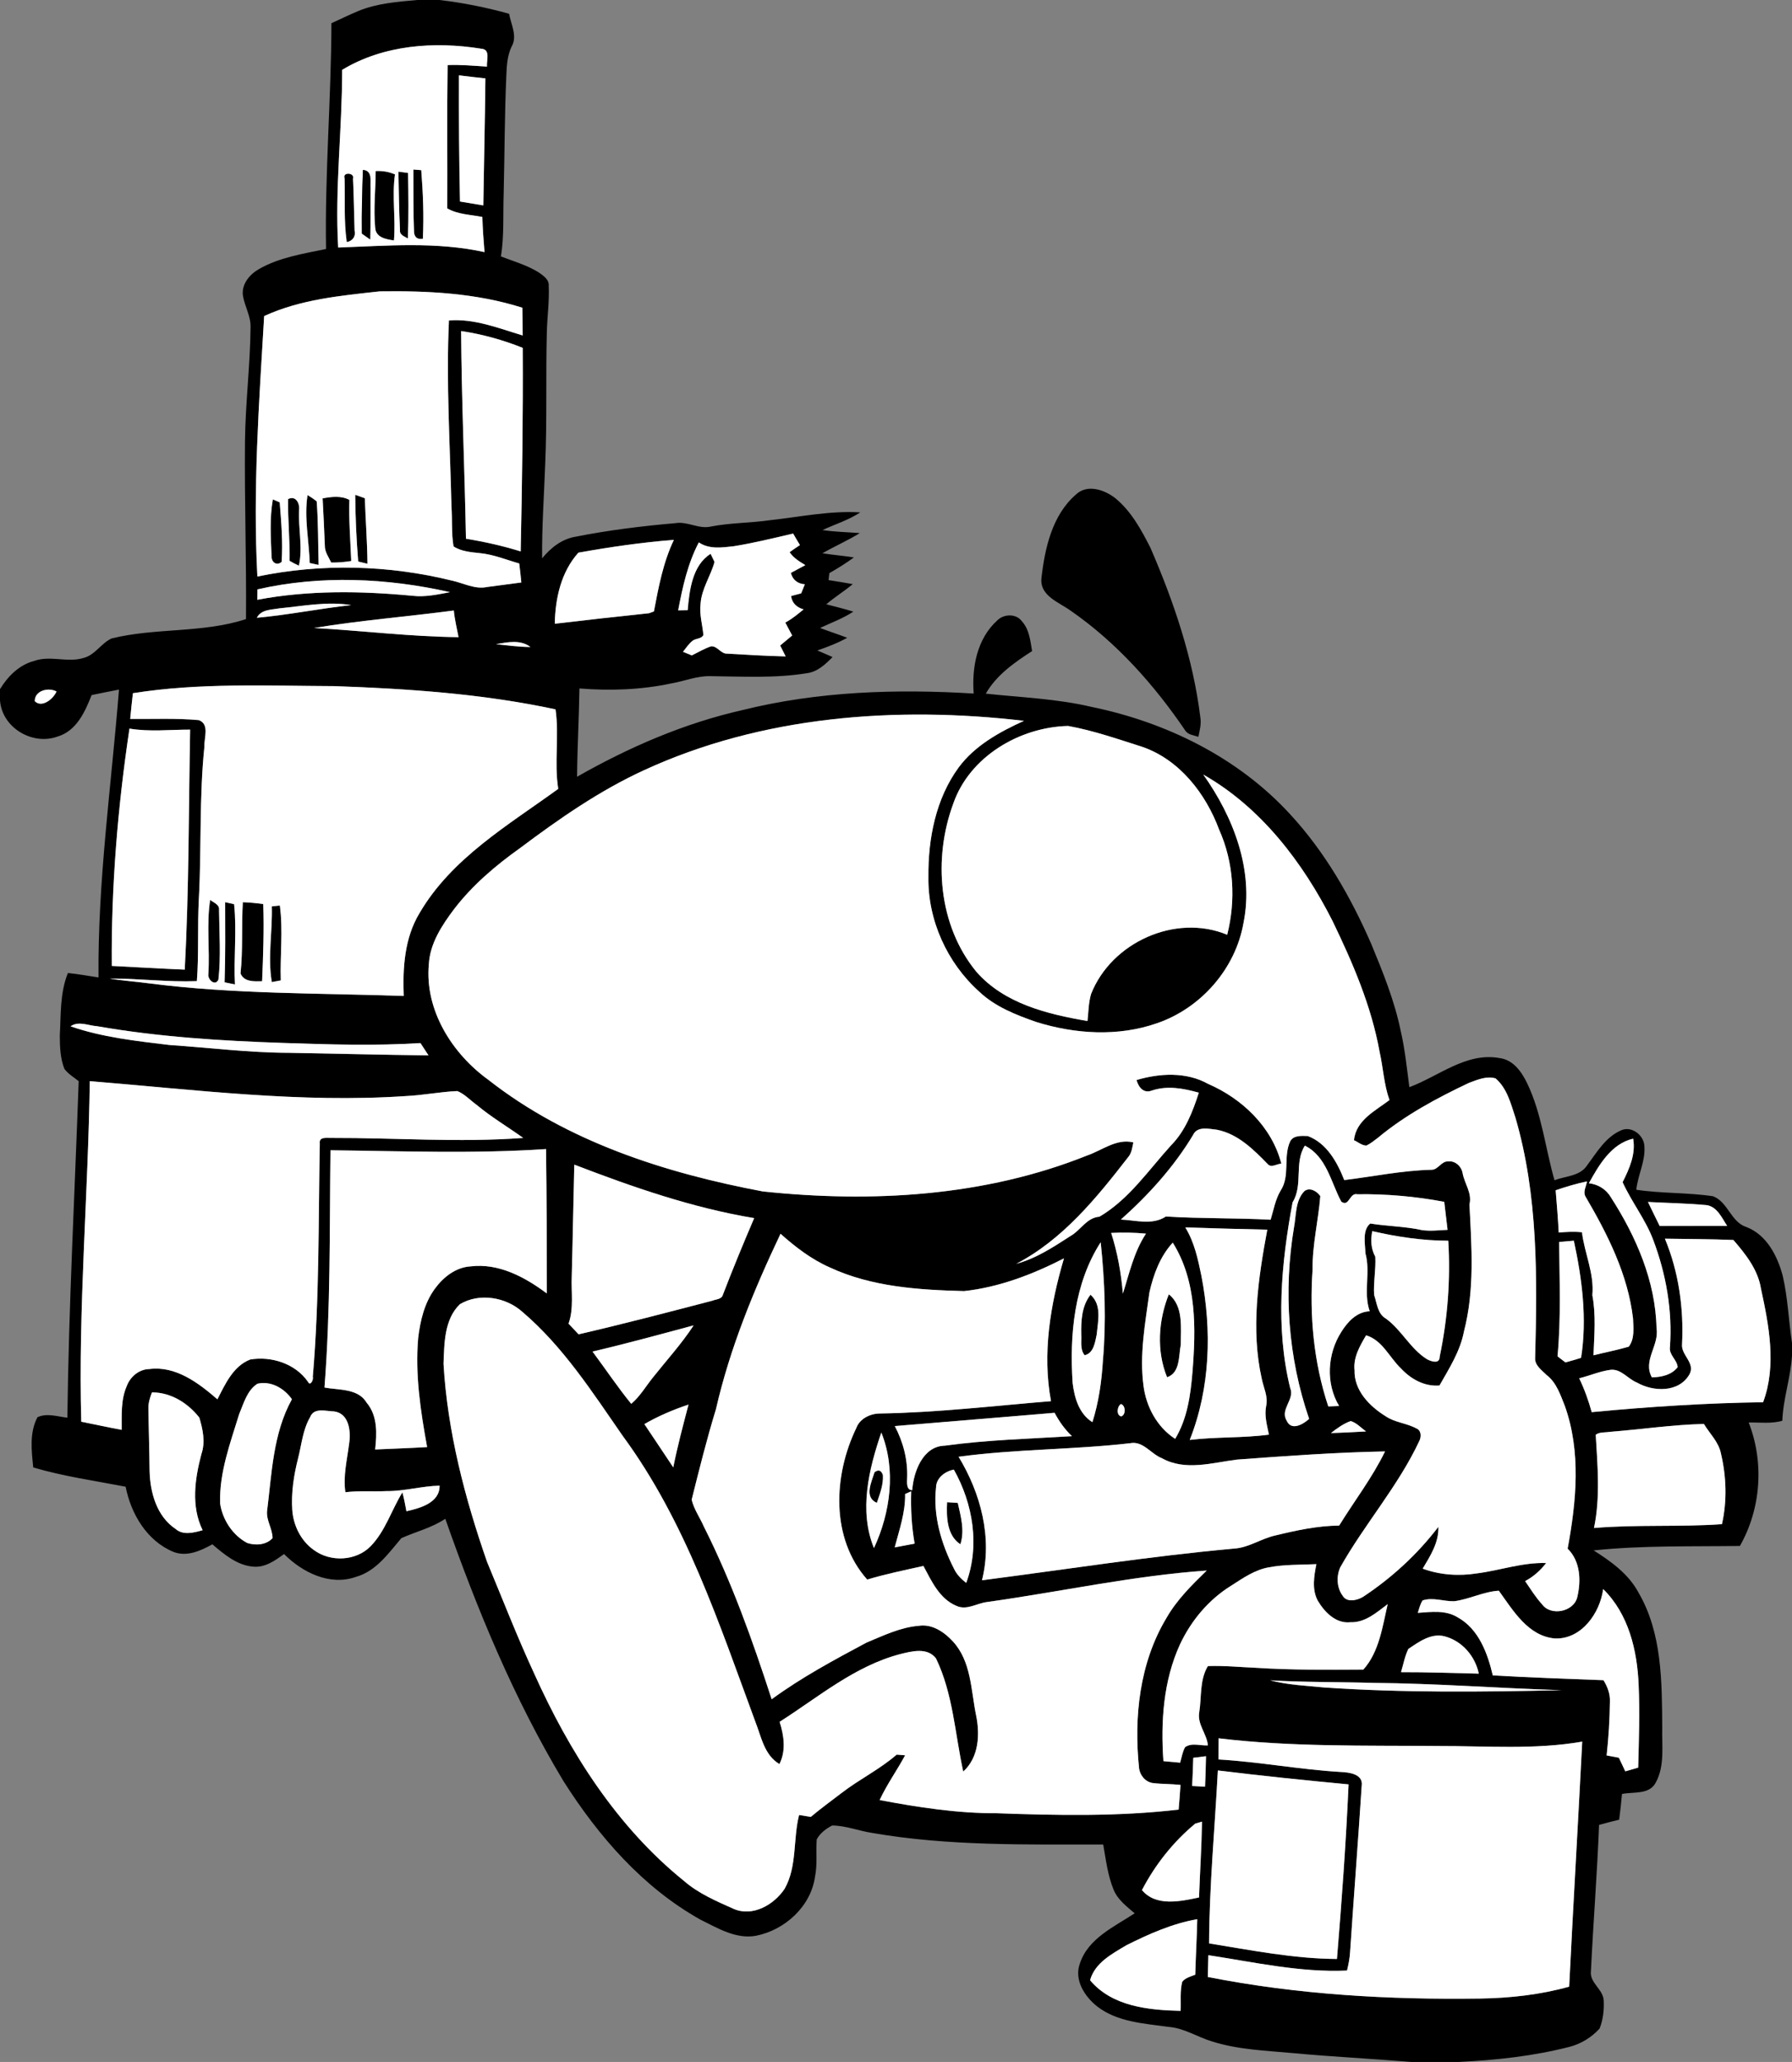 <?xml version="1.0" encoding="UTF-8" ?>
<!DOCTYPE svg PUBLIC "-//W3C//DTD SVG 1.1//EN" "http://www.w3.org/Graphics/SVG/1.1/DTD/svg11.dtd">
<svg width="552pt" height="635pt" viewBox="0 0 552 635" version="1.1" xmlns="http://www.w3.org/2000/svg">
<rect x="0" y="0" width="552" height="635" fill="#808080" stroke="none"/>
<g id="#000000ff">
<path fill="#000000" opacity="1.00" d=" M 128.54 0.00 L 135.33 0.00 C 142.60 0.83 149.77 2.29 156.82 4.24 C 157.41 7.58 159.49 11.18 157.55 14.43 C 156.30 17.11 156.09 20.09 155.98 23.00 C 155.43 35.32 155.44 47.66 155.14 59.98 C 154.93 66.32 155.31 72.70 154.31 78.98 C 158.25 80.50 162.38 81.66 165.99 83.92 C 167.38 84.93 169.19 86.07 169.03 88.04 C 169.25 92.84 168.55 97.61 168.44 102.41 C 168.10 115.94 168.53 129.49 167.94 143.02 C 167.59 152.66 166.90 162.30 166.99 171.95 C 169.63 168.71 173.06 165.99 177.29 165.29 C 187.42 163.28 197.71 162.01 208.00 161.12 C 211.74 160.47 215.21 163.01 218.91 162.17 C 224.97 160.98 231.18 161.08 237.28 160.19 C 246.49 159.18 255.69 157.22 265.00 157.80 C 261.39 160.16 257.24 161.45 253.35 163.24 C 257.16 163.81 261.02 163.88 264.86 164.17 C 261.14 166.47 257.12 168.22 253.33 170.39 C 256.55 170.89 259.81 171.15 263.03 171.67 C 260.62 173.45 258.06 175.02 255.47 176.51 C 255.40 177.04 255.28 178.12 255.22 178.65 C 257.71 179.05 260.20 179.42 262.68 179.89 C 260.05 182.08 257.13 183.87 254.53 186.10 C 257.31 186.83 260.11 187.51 262.86 188.36 C 259.67 190.47 256.05 191.77 252.61 193.39 C 255.37 194.45 258.20 195.35 260.97 196.41 C 258.05 198.04 254.92 199.23 251.77 200.32 C 253.33 200.99 254.90 201.65 256.46 202.35 C 254.26 204.58 251.82 206.90 248.57 207.32 C 238.78 208.92 228.81 208.34 218.93 208.23 C 214.73 208.09 210.81 209.79 206.73 210.48 C 197.45 212.45 187.92 212.78 178.49 212.02 C 178.35 221.09 177.83 230.14 177.76 239.21 C 193.73 230.12 210.76 222.73 228.74 218.67 C 251.98 212.90 276.12 212.12 299.93 213.59 C 299.31 205.56 300.94 196.74 307.15 191.11 C 309.11 189.06 312.95 188.89 314.73 191.27 C 317.05 193.77 317.38 197.31 317.92 200.51 C 312.47 204.04 306.96 207.86 303.66 213.62 C 314.56 214.79 325.58 215.18 336.29 217.71 C 359.24 222.43 381.33 233.27 397.31 250.66 C 408.08 262.27 416.06 276.19 422.37 290.64 C 425.98 299.39 429.59 308.24 431.48 317.55 C 432.80 323.23 433.37 329.04 434.13 334.81 C 443.21 331.45 451.66 323.97 461.92 325.85 C 466.13 326.37 468.70 330.06 470.41 333.59 C 474.94 343.00 475.99 353.52 478.84 363.47 C 482.23 362.17 486.70 362.25 488.87 358.90 C 491.88 354.90 494.57 350.15 499.39 348.09 C 502.63 346.65 506.44 349.64 506.53 353.03 C 506.89 357.64 504.50 361.87 504.04 366.40 C 511.87 367.59 519.85 367.22 527.67 368.40 C 532.30 370.14 533.16 376.38 537.98 377.89 C 544.19 380.29 547.49 386.74 549.12 392.81 C 550.72 399.62 550.95 406.66 552.00 413.56 L 552.00 417.49 C 551.59 424.27 549.27 430.75 549.02 437.54 C 545.66 438.52 542.10 438.02 538.66 438.08 C 543.47 450.35 542.47 464.65 535.95 476.10 C 520.93 476.31 505.87 475.90 490.90 477.47 C 496.22 480.84 501.58 484.66 504.65 490.34 C 512.01 502.86 511.92 517.93 512.03 532.00 C 511.87 537.65 512.87 543.80 510.03 548.97 C 508.05 552.78 503.15 551.75 499.63 552.48 C 499.38 555.12 499.12 557.77 498.76 560.40 C 496.69 560.91 494.62 561.42 492.57 562.01 C 491.98 577.02 490.79 592.00 490.06 607.01 C 489.59 610.66 493.82 612.57 494.00 616.07 C 494.14 618.98 493.82 621.99 492.73 624.72 C 490.29 627.42 486.98 629.46 483.44 630.36 C 472.32 633.21 460.87 634.45 449.43 635.00 L 434.61 635.00 C 422.56 634.00 410.48 633.42 398.45 632.30 C 390.03 631.51 381.44 631.27 373.33 628.68 C 368.84 627.34 364.80 624.59 360.04 624.22 C 352.52 623.16 344.27 622.77 338.01 617.94 C 334.13 614.90 330.77 609.73 332.65 604.67 C 335.20 596.92 343.20 593.40 349.52 589.23 C 347.07 587.13 344.33 585.08 343.05 582.01 C 341.21 577.57 340.66 572.74 339.83 568.05 C 316.09 568.01 292.17 568.56 268.69 564.48 C 264.55 563.86 260.54 562.21 256.33 562.19 C 254.44 563.17 252.60 564.55 251.58 566.47 C 251.29 570.29 251.83 574.17 251.05 577.97 C 249.76 587.14 241.77 594.37 232.90 596.14 C 226.72 597.28 221.06 593.79 215.74 591.17 C 198.00 581.25 184.29 565.45 173.53 548.46 C 158.28 523.09 146.95 495.61 137.17 467.73 C 133.02 470.52 128.12 471.68 123.63 473.70 C 119.65 478.37 115.84 483.90 109.58 485.64 C 101.55 488.45 93.13 484.24 87.49 478.58 C 84.73 480.61 81.64 482.81 78.01 482.47 C 73.02 482.07 69.06 478.69 65.41 475.59 C 61.78 477.62 57.44 479.58 53.29 477.87 C 45.19 474.45 40.34 466.19 38.70 457.85 C 29.18 456.02 19.55 454.67 10.24 451.92 C 9.72 446.79 9.02 441.19 11.54 436.45 C 14.47 435.10 17.72 436.26 20.75 436.60 C 21.18 402.03 23.02 367.50 24.24 332.96 C 22.73 331.74 20.98 330.74 19.83 329.16 C 18.57 325.96 18.44 322.44 18.42 319.04 C 18.79 312.52 18.42 305.83 20.92 299.65 C 24.08 299.98 27.21 300.53 30.35 301.02 C 30.07 271.33 34.31 241.90 36.65 212.37 C 33.84 212.91 31.03 213.48 28.22 214.06 C 26.20 219.21 23.55 225.10 17.77 226.82 C 9.98 229.67 0.60 224.11 0.00 215.67 L 0.00 212.24 C 2.42 208.26 5.91 204.75 10.54 203.54 C 15.44 201.77 20.70 204.12 25.58 202.67 C 29.27 201.81 31.11 198.10 34.38 196.62 C 47.95 193.26 62.42 195.04 75.77 190.66 C 75.93 172.45 75.29 154.23 75.46 136.02 C 75.58 124.29 77.06 112.62 77.18 100.90 C 77.33 97.39 75.33 94.34 74.82 90.96 C 74.37 87.48 76.94 84.45 79.81 82.84 C 86.11 79.24 93.42 78.15 100.43 76.68 C 100.04 53.48 102.03 30.34 102.09 7.15 C 104.87 5.90 107.60 4.54 110.41 3.37 C 116.15 1.02 122.42 0.55 128.54 0.00 M 105.40 21.51 C 105.41 39.77 103.12 57.97 104.17 76.23 C 119.20 75.70 134.41 74.37 149.25 77.64 C 148.94 74.04 148.69 70.43 148.58 66.82 C 144.94 66.08 141.08 66.08 137.78 64.18 C 137.85 49.47 137.66 34.76 137.88 20.04 C 141.93 19.88 145.96 20.26 150.00 20.51 C 149.82 18.60 151.20 15.19 148.22 15.00 C 133.79 12.68 118.16 13.81 105.40 21.51 M 141.37 23.20 C 141.32 36.15 141.42 49.11 141.69 62.06 C 144.08 62.47 146.48 62.87 148.88 63.26 C 149.07 50.22 149.39 37.18 149.52 24.14 C 146.79 23.86 144.08 23.53 141.37 23.20 M 81.37 97.34 C 79.79 124.05 77.86 150.79 79.28 177.55 C 99.02 173.46 119.71 173.98 139.27 178.82 C 142.83 179.59 146.29 181.57 150.03 180.78 C 153.55 180.32 157.07 179.84 160.59 179.38 C 160.39 177.42 160.20 175.47 159.94 173.53 C 155.96 172.40 152.08 170.77 147.92 170.36 C 145.11 170.05 142.15 169.86 139.71 168.28 C 139.01 164.24 139.36 160.09 139.07 156.00 C 138.63 136.90 137.40 117.78 138.29 98.69 C 146.15 98.06 153.61 101.09 161.00 103.31 C 161.00 100.46 160.96 97.62 160.90 94.77 C 146.73 90.27 131.74 89.51 116.98 89.73 C 104.91 91.06 92.55 92.19 81.37 97.34 M 142.04 101.95 C 142.17 123.27 143.14 144.59 143.53 165.91 C 149.23 166.84 154.87 168.10 160.39 169.82 C 160.83 148.92 161.14 128.03 161.02 107.13 C 154.90 104.68 148.56 102.92 142.04 101.95 M 226.02 168.22 C 222.40 168.63 218.45 169.22 215.26 167.04 C 211.84 173.57 210.25 180.78 208.90 187.97 C 209.63 187.96 211.10 187.94 211.83 187.92 C 212.36 181.83 213.25 174.08 218.89 170.56 C 219.19 171.19 219.79 172.43 220.10 173.06 C 218.90 177.43 216.10 181.32 215.80 185.95 C 215.39 189.20 216.38 192.36 216.67 195.56 C 216.09 196.76 214.42 196.58 213.42 197.27 C 212.19 198.21 211.34 199.53 210.39 200.73 C 211.06 201.01 212.42 201.56 213.10 201.84 C 215.07 200.88 216.95 199.73 219.03 199.05 C 220.97 198.86 222.03 201.41 224.02 201.30 C 230.01 201.64 236.00 202.02 242.01 202.15 C 241.44 201.03 240.88 199.91 240.32 198.79 C 241.56 197.77 242.80 196.75 244.02 195.71 C 243.32 194.37 242.58 193.06 241.90 191.72 C 243.96 190.64 245.74 189.13 247.54 187.67 C 245.50 187.11 243.94 185.75 243.69 183.56 C 244.47 183.35 246.02 182.93 246.80 182.72 C 247.17 181.79 247.54 180.86 247.92 179.94 C 245.71 179.79 244.16 178.58 243.61 176.43 C 245.09 175.62 246.59 174.86 248.07 174.04 C 246.27 172.93 244.42 171.85 243.23 170.05 C 244.27 169.30 245.33 168.57 246.41 167.86 C 245.69 166.69 245.00 165.51 244.32 164.32 C 238.24 165.72 232.18 167.24 226.02 168.22 M 178.16 170.20 C 172.81 176.20 171.05 184.25 170.89 192.09 C 180.56 190.95 190.24 189.86 199.92 188.85 C 200.30 188.71 201.05 188.44 201.43 188.30 C 202.86 180.80 204.26 173.22 207.58 166.26 C 197.70 167.03 187.91 168.46 178.16 170.20 M 79.30 181.51 C 79.28 182.57 79.26 183.64 79.25 184.71 C 95.00 181.73 111.15 181.98 127.06 183.48 C 130.95 183.95 134.81 183.07 138.62 182.37 C 119.24 177.99 98.76 177.07 79.30 181.51 M 86.06 187.35 C 83.58 187.80 80.45 187.66 79.12 190.25 C 88.86 189.37 98.47 187.41 108.19 186.35 C 100.82 185.13 93.40 186.65 86.06 187.35 M 96.73 193.40 C 111.57 194.22 126.39 196.07 141.25 196.22 C 140.73 193.49 140.05 190.78 139.79 188.01 C 125.45 189.91 111.00 191.04 96.73 193.40 M 152.80 198.39 C 156.33 198.76 159.85 199.24 163.40 199.26 C 160.30 196.89 156.32 197.77 152.80 198.39 M 40.94 213.48 C 40.63 216.12 40.36 218.76 40.11 221.40 C 47.15 221.48 54.24 221.13 61.26 221.77 C 64.65 223.06 62.81 227.29 62.96 229.97 C 61.34 245.56 62.10 261.24 61.25 276.86 C 60.79 285.28 61.29 293.73 60.64 302.15 C 51.67 302.50 42.74 301.31 33.79 301.36 C 37.82 302.05 41.90 302.29 45.94 302.84 C 71.95 306.20 98.22 305.81 124.37 306.72 C 124.03 298.03 124.59 288.91 129.19 281.27 C 139.07 264.31 156.51 254.15 171.96 242.94 C 170.66 234.82 172.31 226.59 171.12 218.46 C 148.74 213.66 125.84 212.11 103.02 211.30 C 82.31 211.22 61.48 210.22 40.94 213.48 M 10.71 215.93 C 12.86 218.12 16.40 215.30 17.41 212.95 C 14.87 211.59 10.67 212.68 10.71 215.93 M 198.27 237.25 C 184.60 243.54 172.18 252.19 160.17 261.20 C 152.66 266.54 145.54 272.60 139.90 279.94 C 136.13 284.96 132.42 290.55 132.09 297.03 C 130.83 311.15 139.31 324.53 150.44 332.55 C 174.76 351.64 204.97 361.26 234.98 366.92 C 268.48 370.46 303.33 368.50 334.87 355.85 C 339.51 354.26 343.96 350.53 349.11 351.82 C 348.78 353.42 348.59 355.15 347.46 356.43 C 337.73 368.97 327.37 381.74 313.04 389.21 C 319.14 387.58 324.44 384.07 329.68 380.69 C 332.89 378.91 334.68 375.00 338.67 374.70 C 347.74 369.38 353.77 360.38 360.73 352.72 C 365.11 348.30 367.41 342.33 369.28 336.51 C 364.52 335.17 359.59 334.25 354.78 335.86 C 352.27 336.83 350.69 334.82 350.10 332.61 C 357.27 330.48 365.46 330.05 372.17 333.81 C 382.62 338.34 391.81 347.07 394.69 358.35 C 393.37 358.42 391.59 359.74 390.51 358.51 C 386.12 353.99 381.29 349.17 374.85 347.92 C 372.40 347.67 368.79 346.70 367.50 349.55 C 361.58 359.39 353.81 367.96 345.27 375.58 C 349.88 375.78 354.96 377.39 359.13 374.64 C 369.86 375.32 380.65 375.05 391.40 375.63 C 392.33 372.58 392.85 369.34 394.53 366.58 C 397.45 362.04 395.20 356.23 397.44 351.46 C 398.49 349.55 401.01 349.81 402.86 349.86 C 408.71 352.07 411.91 357.92 414.08 363.42 C 423.03 362.33 431.91 360.46 440.95 360.25 C 443.01 360.28 443.96 357.54 446.09 357.68 C 448.27 357.40 450.19 359.22 450.54 361.30 C 451.13 364.57 453.53 367.47 452.64 370.92 C 453.31 383.93 454.28 397.24 450.96 410.00 C 449.82 416.09 446.42 421.38 443.41 426.69 C 438.84 427.07 434.58 424.72 431.56 421.44 C 427.97 418.04 425.87 412.76 420.81 411.23 C 418.88 414.50 416.81 418.04 417.25 422.00 C 417.07 428.20 421.88 433.10 426.81 436.14 C 429.66 438.10 433.26 438.26 436.25 439.88 C 437.87 440.52 437.86 442.48 437.18 443.81 C 430.65 457.73 420.34 469.36 412.83 482.71 C 411.61 485.46 411.76 488.98 413.60 491.44 C 414.87 493.61 418.01 492.87 419.82 491.80 C 428.70 485.95 436.62 478.66 443.07 470.21 C 443.25 475.02 440.60 479.13 438.24 483.09 C 443.56 485.04 449.34 485.43 454.92 484.55 C 462.05 483.64 469.02 481.12 476.26 481.36 C 474.51 483.65 472.34 485.58 469.79 486.92 C 471.45 489.34 472.99 491.85 474.98 494.03 C 477.70 497.86 484.84 496.37 485.87 491.82 C 487.07 486.73 486.83 480.82 482.89 476.93 C 485.57 462.45 487.08 447.06 482.00 432.91 C 480.65 429.55 479.45 425.81 476.48 423.52 C 474.95 421.98 472.65 420.48 472.88 418.04 C 473.53 393.36 473.80 368.12 466.81 344.20 C 465.39 339.93 464.25 335.16 460.69 332.11 C 457.93 331.28 455.04 332.54 452.47 333.50 C 442.60 338.17 432.86 343.39 424.43 350.41 C 423.30 351.27 422.18 352.18 420.90 352.80 C 419.46 352.77 418.33 351.70 417.08 351.15 C 417.64 345.03 423.65 342.08 428.01 338.78 C 426.31 334.03 426.08 328.94 424.99 324.04 C 422.45 309.86 416.69 296.50 410.45 283.60 C 401.31 265.59 388.46 248.66 370.65 238.54 C 379.93 251.58 386.31 268.02 383.05 284.19 C 380.59 298.36 369.90 310.52 356.34 315.14 C 344.41 319.30 331.21 318.47 319.28 314.76 C 312.98 312.57 306.53 310.05 301.62 305.38 C 291.74 296.51 285.77 283.36 285.98 270.05 C 285.87 258.28 288.24 245.98 295.32 236.32 C 300.34 229.56 307.90 225.41 315.42 221.99 C 276.01 217.39 234.66 220.45 198.27 237.25 M 293.65 247.46 C 287.38 264.42 289.04 284.99 300.74 299.25 C 309.33 309.09 322.64 312.33 334.99 314.44 C 335.29 311.65 335.30 308.81 336.09 306.11 C 342.34 290.24 362.08 281.25 378.02 287.87 C 380.73 277.19 380.06 265.58 375.53 255.49 C 371.44 244.46 363.41 234.06 352.01 230.05 C 344.42 227.65 336.87 224.98 329.01 223.57 C 314.12 223.92 298.70 232.96 293.65 247.46 M 39.88 224.38 C 36.26 248.57 34.24 273.01 34.43 297.47 C 41.92 297.84 49.41 298.31 56.91 298.61 C 58.23 274.00 58.10 249.34 58.57 224.70 C 52.34 224.69 46.07 225.43 39.88 224.38 M 21.73 316.07 C 31.53 319.46 41.95 320.59 52.20 321.82 C 64.47 322.65 76.70 324.20 89.02 324.23 C 103.34 324.47 117.66 324.85 131.99 325.02 C 131.16 323.76 130.33 322.50 129.52 321.23 C 115.47 322.11 101.38 321.66 87.32 321.19 C 68.09 320.55 48.84 319.34 29.87 316.03 C 27.16 315.85 24.21 314.34 21.73 316.07 M 27.66 332.96 C 27.17 367.93 24.07 402.85 25.03 437.84 C 29.18 438.66 33.32 439.58 37.48 440.34 C 37.52 435.85 37.18 431.14 39.02 426.92 C 40.08 424.00 42.80 421.68 45.99 421.62 C 54.16 420.57 61.16 425.91 66.97 430.94 C 69.37 426.27 71.82 420.71 77.07 418.68 C 83.58 417.58 90.99 419.94 94.86 425.54 C 95.61 427.05 96.64 424.83 96.35 424.05 C 98.40 400.14 98.06 376.12 98.51 352.15 C 98.21 349.99 100.63 350.50 101.95 350.44 C 121.69 350.38 141.44 351.92 161.16 350.44 C 156.38 347.01 151.29 344.01 146.77 340.22 C 144.82 338.82 143.13 336.92 140.88 336.01 C 135.58 336.23 130.36 337.30 125.06 337.55 C 92.52 339.75 60.05 335.59 27.66 332.96 M 489.43 364.40 C 492.28 364.72 494.78 366.26 496.23 368.76 C 503.97 380.78 509.98 394.58 510.27 409.07 C 511.16 414.30 505.94 419.03 508.85 424.19 C 511.74 424.10 514.91 423.47 516.78 421.03 C 516.59 418.74 514.06 417.26 514.40 414.87 C 515.22 403.62 513.20 392.26 509.21 381.74 C 506.82 375.46 502.59 370.17 499.82 364.07 C 501.91 359.91 503.91 355.45 503.07 350.67 C 496.33 352.22 492.53 358.78 489.43 364.40 M 401.94 352.82 C 398.57 358.14 401.48 364.90 398.16 370.27 C 394.66 389.05 392.82 408.70 397.42 427.46 C 398.93 430.99 394.15 434.03 396.36 437.54 C 397.79 440.77 401.45 438.62 403.26 436.96 C 396.75 418.08 395.32 397.58 398.61 377.91 C 399.31 374.16 398.97 369.74 401.82 366.80 C 403.49 365.56 405.69 366.86 406.70 368.36 C 406.10 375.91 404.22 383.35 404.32 390.96 C 403.34 405.16 404.65 419.59 409.16 433.13 C 409.99 433.10 411.66 433.02 412.49 432.99 C 408.32 426.03 408.85 416.92 413.18 410.17 C 415.14 407.03 417.95 403.98 421.92 403.82 C 419.89 398.02 422.24 391.84 420.60 385.97 C 420.52 383.02 419.57 378.88 422.08 376.80 C 427.40 377.66 432.82 377.68 438.09 378.84 C 440.68 379.19 443.30 378.86 445.90 378.75 C 445.58 375.87 445.23 372.99 444.88 370.12 C 436.07 368.46 427.08 367.66 418.11 367.79 C 415.64 367.22 415.63 371.84 413.17 370.07 C 409.94 364.06 408.63 356.14 401.94 352.82 M 101.79 354.24 C 101.50 378.60 101.85 402.99 99.95 427.30 C 104.41 428.17 110.29 427.49 112.97 432.02 C 116.34 436.01 116.10 441.51 115.56 446.39 C 120.90 446.14 126.24 445.97 131.57 445.65 C 129.55 434.58 127.83 423.29 128.82 412.02 C 129.45 406.73 130.73 401.31 133.91 396.94 C 136.52 393.35 140.36 390.27 144.97 390.00 C 153.63 388.94 161.71 393.31 168.42 398.32 C 168.42 383.50 168.41 368.68 168.20 353.87 C 146.09 355.35 123.93 354.49 101.79 354.24 M 176.90 358.67 C 176.61 370.11 176.43 381.55 176.12 392.99 C 175.90 397.87 176.81 402.91 175.13 407.63 C 176.17 408.71 177.19 409.82 178.22 410.92 C 192.03 407.74 205.74 404.14 219.45 400.56 C 220.54 400.10 222.32 400.16 222.67 398.75 C 225.72 390.81 228.96 382.96 232.31 375.14 C 213.23 371.96 194.91 365.59 176.90 358.67 M 479.20 366.56 C 479.55 370.89 479.92 375.23 480.14 379.58 C 482.52 379.38 484.92 379.22 487.30 379.50 C 488.10 386.03 491.13 392.18 490.50 398.87 C 491.66 404.99 491.09 411.20 490.85 417.38 C 494.46 416.48 498.13 415.77 501.71 414.73 C 503.59 412.28 503.14 408.92 503.03 406.04 C 501.46 392.51 495.20 380.11 488.40 368.52 C 487.54 367.02 488.62 365.35 488.85 363.83 C 485.57 364.51 482.37 365.48 479.20 366.56 M 507.63 370.16 C 508.81 372.63 510.02 375.09 511.24 377.55 C 518.17 377.50 525.10 377.56 532.02 377.52 C 530.39 375.08 529.04 371.76 525.83 371.15 C 519.78 370.57 513.69 370.49 507.63 370.16 M 365.11 378.00 C 367.91 382.52 369.02 387.80 370.08 392.94 C 373.31 409.67 372.83 427.47 366.48 443.45 C 374.59 442.45 382.79 442.91 390.88 441.82 C 390.28 438.91 389.42 435.96 390.02 432.98 C 390.68 430.07 389.19 427.33 388.65 424.53 C 385.26 409.38 387.56 393.74 390.37 378.69 C 381.95 378.50 373.53 378.29 365.11 378.00 M 422.70 379.15 C 422.18 381.86 422.29 384.57 423.64 387.03 C 423.86 390.96 423.03 394.87 423.28 398.79 C 424.16 401.36 424.32 404.65 426.95 406.11 C 431.76 409.63 434.44 415.38 439.53 418.57 C 440.81 419.28 443.48 420.20 443.47 417.82 C 445.93 406.10 446.84 394.06 446.12 382.10 C 438.24 382.09 430.36 380.91 422.70 379.15 M 240.43 379.96 C 232.20 397.31 224.82 415.22 220.54 433.98 C 217.72 443.17 215.39 452.53 213.06 461.86 C 213.76 464.82 215.61 467.37 216.82 470.15 C 225.40 487.19 231.82 505.20 237.70 523.31 C 246.87 516.59 256.92 511.20 266.93 505.85 C 272.12 503.71 277.34 501.14 283.01 500.69 C 287.15 500.06 290.84 502.59 293.51 505.48 C 299.17 511.61 299.07 520.39 300.64 528.10 C 301.91 534.10 301.55 541.19 296.71 545.58 C 294.16 533.93 293.58 521.62 288.32 510.73 C 285.63 507.22 280.82 508.53 277.20 509.43 C 263.26 513.10 252.07 522.67 240.15 530.26 C 241.49 534.49 242.17 539.14 240.09 543.27 C 235.39 540.48 234.52 534.87 232.66 530.20 C 221.46 499.87 211.19 468.51 191.81 442.19 C 182.49 428.77 173.51 414.75 160.96 404.05 C 155.87 399.45 147.66 398.06 141.66 401.65 C 136.82 406.34 136.86 413.73 136.62 420.01 C 137.84 440.89 143.17 461.31 150.03 481.00 C 154.82 492.48 159.31 504.10 164.55 515.39 C 175.38 539.48 189.96 562.54 210.72 579.28 C 215.18 583.16 220.69 585.49 226.03 587.88 C 231.90 590.39 238.45 586.57 241.70 581.67 C 245.60 574.75 244.24 566.44 246.15 558.95 C 247.34 559.14 248.55 559.34 249.75 559.54 C 252.80 556.97 256.04 554.63 259.20 552.20 C 264.67 547.97 270.98 544.91 276.21 540.36 C 276.86 540.41 278.16 540.52 278.81 540.57 C 276.30 545.23 273.19 549.54 270.96 554.35 C 282.85 556.60 294.87 558.45 306.99 558.41 C 325.69 559.09 344.44 559.46 363.06 557.29 C 363.29 554.75 363.46 552.22 363.64 549.69 C 360.78 549.37 357.89 549.46 355.04 549.10 C 352.79 548.76 351.10 546.68 350.87 544.49 C 349.23 528.78 351.03 512.07 359.29 498.31 C 362.49 492.70 367.12 488.14 371.71 483.67 C 348.95 485.27 326.64 490.21 304.09 493.36 C 300.90 493.72 297.78 496.05 294.55 494.52 C 289.41 492.37 286.92 486.89 284.45 482.26 C 278.65 483.55 272.83 484.74 267.13 486.45 C 255.79 473.72 256.72 454.32 263.79 439.74 C 264.84 436.88 268.05 435.35 270.95 435.31 C 288.61 435.04 306.16 432.94 323.75 431.51 C 321.00 416.80 323.56 401.71 327.74 387.53 C 318.10 392.46 307.80 396.43 296.97 397.61 C 282.99 397.24 268.54 396.33 255.66 390.35 C 249.98 387.86 245.03 384.06 240.43 379.96 M 342.28 379.70 C 344.24 385.78 345.34 392.03 345.89 398.39 C 347.88 392.09 349.30 385.53 353.00 379.92 C 349.44 379.58 345.85 379.51 342.28 379.70 M 480.27 382.48 C 480.37 394.22 480.88 405.98 479.77 417.70 C 480.38 418.16 481.59 419.10 482.20 419.57 C 483.81 419.12 485.44 418.70 487.03 418.15 C 488.92 406.15 487.35 393.88 484.80 382.09 C 483.28 382.20 481.77 382.33 480.27 382.48 M 512.85 381.47 C 517.12 391.73 518.68 402.93 518.13 413.99 C 517.80 417.32 522.28 419.76 520.44 423.20 C 517.22 428.92 509.31 428.68 504.24 425.78 C 501.42 424.66 499.34 421.48 496.08 421.86 C 492.77 422.30 489.67 423.67 486.45 424.47 C 488.06 427.81 489.32 431.31 490.30 434.89 C 507.86 433.22 525.46 432.08 543.10 431.84 C 547.31 420.52 544.90 408.19 542.42 396.76 C 541.49 390.96 537.65 386.14 533.94 381.87 C 526.92 381.58 519.88 381.58 512.85 381.47 M 330.41 425.94 C 330.97 430.48 332.37 435.40 336.50 437.98 C 338.43 431.87 339.34 425.48 339.73 419.10 C 340.79 406.94 340.33 394.68 339.05 382.56 C 330.85 395.33 329.43 411.14 330.41 425.94 M 354.06 398.02 C 352.76 407.55 350.94 417.22 352.25 426.86 C 353.10 433.31 356.45 439.52 361.99 443.12 C 365.71 436.96 366.73 429.73 367.31 422.70 C 368.41 409.22 368.71 394.58 361.25 382.69 C 357.35 386.92 355.31 392.49 354.06 398.02 M 182.52 416.23 C 186.51 421.59 190.22 427.15 194.44 432.33 C 197.17 430.03 198.95 426.90 201.17 424.15 C 205.38 418.86 209.96 413.84 213.66 408.17 C 203.31 410.95 192.96 413.79 182.52 416.23 M 79.30 426.14 C 76.09 428.20 75.08 432.18 73.67 435.50 C 70.92 444.45 67.52 453.49 67.80 463.00 C 68.54 468.01 71.64 472.80 76.16 475.18 C 78.74 476.02 82.04 475.80 83.96 473.69 C 83.94 470.82 82.03 468.31 82.26 465.44 C 83.73 453.76 84.07 441.49 89.92 430.92 C 87.60 427.57 83.43 425.16 79.30 426.14 M 46.81 428.80 C 46.18 430.45 45.63 432.16 45.72 433.96 C 45.80 440.32 46.02 446.68 46.08 453.05 C 46.25 459.67 48.28 466.98 54.08 470.86 C 56.42 472.91 59.74 472.00 62.42 471.25 C 58.80 463.90 60.02 455.39 62.05 447.77 C 63.31 444.12 62.47 440.14 61.40 436.57 C 57.88 432.08 52.65 428.80 46.81 428.80 M 345.31 432.40 C 344.10 433.03 343.77 435.85 345.37 436.20 C 346.87 435.74 346.74 432.81 345.31 432.40 M 198.49 438.57 C 201.49 443.00 204.41 447.47 207.39 451.90 C 208.69 445.39 210.40 438.98 212.09 432.56 C 207.38 434.13 202.79 436.08 198.49 438.57 M 95.51 436.47 C 93.27 440.31 92.91 444.84 91.83 449.08 C 90.50 454.30 89.66 459.70 90.03 465.11 C 90.40 469.88 92.72 474.56 96.68 477.35 C 101.79 481.14 109.69 480.79 114.18 476.17 C 118.71 471.51 120.59 465.05 123.95 459.60 C 124.47 461.51 124.83 463.46 125.19 465.41 C 129.37 464.47 135.49 462.82 135.41 457.53 C 129.90 457.65 124.53 459.26 119.01 459.21 C 114.80 459.41 110.58 459.04 106.39 459.55 C 105.65 454.56 106.91 449.64 107.52 444.73 C 108.14 440.99 107.63 435.34 102.96 434.67 C 100.41 434.62 96.68 433.33 95.51 436.47 M 275.63 439.18 C 278.23 444.10 279.66 449.62 279.43 455.20 C 279.40 456.43 279.11 458.97 281.00 458.91 C 281.40 453.25 284.28 445.37 290.99 445.22 C 303.99 443.43 317.12 443.09 330.20 442.29 C 328.00 440.21 326.26 437.75 324.85 435.09 C 308.45 436.48 292.04 437.81 275.63 439.18 M 409.97 441.34 C 413.57 441.21 417.18 441.04 420.78 440.83 C 419.24 439.72 417.90 438.18 416.06 437.63 C 413.80 438.46 411.84 439.87 409.97 441.34 M 495.93 440.95 C 494.47 441.22 492.79 440.93 491.54 441.85 C 492.11 451.42 492.98 461.09 491.01 470.57 C 504.12 469.45 517.30 470.32 530.42 469.39 C 532.04 462.23 531.79 454.75 530.11 447.62 C 529.42 444.09 526.66 441.52 524.86 438.53 C 515.17 438.75 505.58 440.21 495.93 440.95 M 271.48 441.17 C 267.62 452.43 264.52 465.25 269.21 476.75 C 274.31 465.79 276.07 452.60 271.48 441.17 M 295.28 448.63 C 302.12 459.89 305.76 473.61 302.49 486.66 C 328.35 483.33 354.11 479.27 380.08 476.91 C 384.64 476.66 388.47 473.82 392.87 472.86 C 399.30 471.30 405.87 469.88 412.51 469.82 C 417.21 462.20 422.72 455.06 426.64 446.99 C 411.43 447.27 396.25 448.39 381.07 449.50 C 373.46 450.44 365.12 453.10 357.93 449.09 C 354.53 447.79 352.11 443.65 348.10 444.46 C 330.54 446.48 312.80 446.24 295.28 448.63 M 288.34 458.02 C 287.35 466.73 289.94 475.41 293.86 483.10 C 294.69 484.88 296.09 486.29 297.63 487.48 C 301.87 475.98 299.72 463.09 293.82 452.59 C 291.16 453.09 288.40 455.11 288.34 458.02 M 278.81 460.10 C 278.91 465.76 277.02 471.14 275.60 476.54 C 277.65 476.17 279.70 475.78 281.74 475.38 C 280.79 470.06 280.52 464.66 280.69 459.26 C 280.22 459.47 279.28 459.89 278.81 460.10 M 390.88 482.68 C 386.56 483.42 382.90 485.98 379.30 488.30 C 372.35 492.57 366.91 499.08 363.47 506.43 C 358.34 517.62 357.52 530.25 358.37 542.37 C 360.08 542.51 361.81 542.67 363.53 542.84 C 363.99 541.23 364.24 539.53 365.05 538.06 C 367.11 536.60 369.77 537.66 372.08 537.51 C 371.75 533.95 368.73 530.98 369.41 527.31 C 370.17 522.55 369.48 517.39 372.07 513.09 C 377.07 512.91 382.06 513.42 387.06 513.63 C 398.01 514.34 409.00 514.23 419.96 514.17 C 424.86 508.71 425.85 500.93 427.46 494.02 C 424.04 496.56 420.56 499.74 415.99 499.59 C 411.46 500.08 408.03 496.48 405.91 492.94 C 404.06 489.45 404.77 485.38 405.49 481.70 C 400.62 481.93 395.69 481.77 390.88 482.68 M 447.97 493.12 C 444.71 493.22 441.40 491.81 438.20 492.88 C 437.46 494.04 437.15 495.40 436.73 496.70 C 440.84 496.43 445.28 495.77 448.99 498.07 C 455.49 501.65 458.23 509.13 459.83 515.96 C 471.19 516.63 482.56 517.00 493.93 517.44 C 495.13 519.40 495.99 521.58 495.91 523.92 C 495.85 529.49 495.51 535.07 494.90 540.61 C 496.15 540.84 497.40 541.07 498.67 541.32 C 499.35 542.70 499.98 544.10 500.64 545.51 C 501.96 545.12 503.28 544.74 504.62 544.36 C 504.84 535.88 505.14 527.39 504.76 518.91 C 504.33 508.29 501.68 497.05 493.83 489.38 C 492.85 496.78 487.16 504.88 479.00 504.59 C 470.69 503.89 466.09 495.96 461.69 489.88 C 456.99 490.16 452.63 492.51 447.97 493.12 M 433.81 507.83 C 432.72 510.09 432.28 512.58 431.56 514.97 C 439.55 514.94 447.53 515.26 455.52 515.42 C 454.40 510.00 450.33 505.30 444.92 503.91 C 440.79 502.88 437.04 505.65 433.81 507.83 M 391.24 517.48 C 396.67 518.91 402.33 519.13 407.90 519.68 C 432.24 521.35 456.68 521.06 481.06 520.52 C 461.71 519.94 442.38 518.42 423.02 518.27 C 412.42 517.96 401.82 518.11 391.24 517.48 M 375.35 535.33 C 375.34 537.50 375.34 539.67 375.33 541.85 C 387.93 542.58 400.37 544.96 412.97 545.70 C 415.57 545.80 419.97 546.33 419.45 549.94 C 418.35 567.00 417.02 584.04 415.88 601.09 C 415.77 603.04 415.40 604.96 414.93 606.86 C 400.52 607.51 386.36 604.28 372.21 602.13 C 372.15 604.36 372.10 606.59 372.06 608.84 C 399.67 614.28 427.88 615.88 455.97 615.48 C 465.21 615.33 474.45 614.31 483.36 611.82 C 484.60 586.66 486.11 561.52 487.38 536.36 C 472.70 538.90 457.80 537.67 443.00 537.71 C 420.44 537.49 397.80 538.04 375.35 535.33 M 367.57 541.34 C 367.50 544.24 367.36 547.13 367.22 550.02 C 368.55 550.09 369.87 550.17 371.20 550.24 C 371.33 547.11 371.44 543.98 371.49 540.85 C 370.18 541.00 368.87 541.16 367.57 541.34 M 375.14 545.24 C 374.22 562.99 372.51 580.71 372.44 598.50 C 385.49 600.60 398.55 603.22 411.83 603.29 C 413.31 585.39 414.61 567.48 415.41 549.53 C 401.97 548.26 388.54 546.88 375.14 545.24 M 351.77 582.07 C 356.04 587.24 363.62 585.56 369.35 584.35 C 369.62 576.57 370.14 568.79 370.26 561.00 C 369.74 561.16 368.70 561.46 368.18 561.61 C 361.40 567.23 355.83 574.26 351.77 582.07 M 347.03 599.03 C 342.57 601.71 337.29 604.42 335.78 609.84 C 342.58 617.95 353.79 619.04 363.67 619.27 C 363.80 616.29 363.43 613.22 364.17 610.31 C 365.17 609.07 366.76 608.69 368.18 608.14 C 368.33 602.44 368.67 596.74 368.80 591.04 C 361.12 592.38 353.96 595.57 347.03 599.03 Z" />
<path fill="#000000" opacity="1.00" d=" M 127.33 52.21 C 127.94 52.26 129.15 52.35 129.76 52.40 C 130.31 59.42 130.61 66.49 130.25 73.53 C 128.62 73.79 127.71 73.13 127.54 71.57 C 127.28 65.13 127.36 58.66 127.33 52.21 Z" />
<path fill="#000000" opacity="1.00" d=" M 115.72 52.68 C 117.77 52.57 119.78 52.89 121.67 53.71 C 120.71 60.47 121.93 67.28 121.35 74.05 C 118.85 73.67 115.66 73.16 115.56 69.97 C 115.02 64.24 115.71 58.44 115.72 52.68 Z" />
<path fill="#000000" opacity="1.00" d=" M 122.73 52.87 C 123.47 52.97 124.96 53.16 125.70 53.26 C 125.81 59.99 125.89 66.72 125.65 73.44 C 124.63 72.82 123.02 72.39 123.21 70.85 C 122.91 64.86 122.86 58.86 122.73 52.87 Z" />
<path fill="#000000" opacity="1.00" d=" M 106.14 54.92 C 105.40 52.86 109.37 53.15 108.74 55.03 C 109.01 60.36 109.04 65.69 109.23 71.02 C 109.64 72.83 108.60 74.22 106.81 74.56 C 105.89 68.06 106.32 61.46 106.14 54.92 Z" />
<path fill="#000000" opacity="1.00" d=" M 331.37 152.35 C 334.86 148.96 340.21 150.81 343.56 153.43 C 348.44 157.42 351.53 163.12 354.35 168.64 C 361.60 185.37 367.54 202.86 369.76 221.02 C 370.08 223.02 369.53 224.99 369.14 226.93 C 367.75 226.41 365.98 226.34 365.10 224.97 C 355.51 210.87 343.93 197.86 329.85 188.11 C 326.25 185.47 320.22 183.55 320.80 178.03 C 321.85 168.87 324.09 158.67 331.37 152.35 Z" />
<path fill="#000000" opacity="1.00" d=" M 94.73 152.47 C 95.72 153.04 96.66 153.68 97.55 154.40 C 98.05 160.91 97.96 167.45 98.15 173.98 C 97.47 173.83 96.10 173.54 95.41 173.39 C 95.18 166.44 93.64 159.38 94.73 152.47 Z" />
<path fill="#000000" opacity="1.00" d=" M 99.38 153.48 C 102.13 152.98 105.03 152.59 107.62 153.94 C 107.43 160.23 107.93 166.49 108.19 172.77 C 106.16 173.11 104.09 173.27 102.03 173.25 C 101.23 171.57 100.02 169.96 100.06 168.02 C 99.88 163.17 99.63 158.32 99.38 153.48 Z" />
<path fill="#000000" opacity="1.00" d=" M 109.42 152.38 C 110.16 152.65 111.64 153.18 112.38 153.44 C 112.61 160.17 113.13 166.89 113.19 173.63 C 112.48 173.45 111.05 173.10 110.34 172.93 C 109.78 166.10 109.48 159.24 109.42 152.38 Z" />
<path fill="#000000" opacity="1.00" d=" M 84.05 153.79 C 84.58 154.02 85.63 154.48 86.16 154.71 C 86.64 160.80 87.17 166.92 86.75 173.04 C 85.31 174.29 83.75 173.29 83.66 171.55 C 83.42 165.64 83.02 159.65 84.05 153.79 Z" />
<path fill="#000000" opacity="1.00" d=" M 88.74 153.71 C 91.06 152.49 92.35 154.96 92.14 156.98 C 91.83 162.74 93.32 168.51 92.08 174.21 C 91.09 173.78 90.13 173.28 89.21 172.72 C 89.32 166.38 88.64 160.05 88.74 153.71 Z" />
<path fill="#000000" opacity="1.00" d=" M 64.18 299.95 C 64.67 292.35 63.55 284.69 64.74 277.14 C 65.81 278.01 67.68 278.53 67.47 280.27 C 67.54 287.39 68.08 294.57 67.28 301.67 C 66.29 303.90 63.87 301.61 64.18 299.95 Z" />
<path fill="#000000" opacity="1.00" d=" M 69.35 277.84 C 70.04 278.00 71.42 278.30 72.11 278.45 C 72.98 286.67 71.95 294.93 72.37 303.17 C 71.57 303.01 69.98 302.68 69.18 302.52 C 69.46 294.30 69.37 286.07 69.35 277.84 Z" />
<path fill="#000000" opacity="1.00" d=" M 74.80 277.85 C 76.91 277.92 79.00 278.13 81.09 278.41 C 81.36 286.34 81.07 294.27 80.74 302.19 C 78.37 302.24 75.17 302.47 74.09 299.79 C 74.86 292.50 74.37 285.16 74.80 277.85 Z" />
<path fill="#000000" opacity="1.00" d=" M 83.73 279.13 C 84.34 279.06 85.58 278.94 86.20 278.87 C 87.24 286.50 86.24 294.25 86.49 301.93 C 85.80 302.06 84.42 302.31 83.73 302.44 C 82.42 294.75 83.96 286.89 83.73 279.13 Z" />
<path fill="#000000" opacity="1.00" d=" M 360.04 398.60 C 364.62 402.23 363.69 408.90 363.73 414.09 C 363.03 417.55 363.58 422.79 359.50 424.14 C 356.19 416.02 356.81 406.65 360.04 398.60 Z" />
<path fill="#000000" opacity="1.00" d=" M 333.07 411.03 C 332.98 406.77 333.18 402.25 335.91 398.73 C 339.48 401.87 338.20 406.86 337.83 410.97 C 337.32 413.33 336.91 416.75 334.10 417.36 C 332.64 415.56 333.20 413.15 333.07 411.03 Z" />
<path fill="#000000" opacity="1.00" d=" M 269.38 453.41 C 270.57 452.48 271.43 452.76 271.96 454.24 C 272.16 457.21 271.03 460.06 270.10 462.83 C 266.08 461.08 268.46 456.47 269.38 453.41 Z" />
<path fill="#000000" opacity="1.00" d=" M 291.74 462.63 C 292.56 462.68 294.21 462.78 295.03 462.84 C 295.96 467.00 297.21 471.35 295.83 475.58 C 291.64 472.86 291.52 467.11 291.74 462.63 Z" />
</g>
<g id="#ffffffff">
<path fill="#ffffff" opacity="1.00" d=" M 105.40 21.51 C 118.16 13.81 133.79 12.68 148.22 15.00 C 151.20 15.19 149.82 18.60 150.00 20.51 C 145.96 20.26 141.93 19.88 137.88 20.04 C 137.66 34.76 137.85 49.47 137.78 64.18 C 141.08 66.08 144.94 66.08 148.58 66.82 C 148.69 70.43 148.94 74.04 149.25 77.64 C 134.41 74.37 119.20 75.70 104.17 76.23 C 103.12 57.97 105.41 39.77 105.40 21.51 M 127.33 52.21 C 127.36 58.66 127.28 65.13 127.54 71.57 C 127.71 73.13 128.62 73.79 130.25 73.53 C 130.61 66.49 130.31 59.42 129.76 52.40 C 129.15 52.35 127.94 52.26 127.33 52.21 M 111.79 52.34 C 111.56 58.87 111.38 65.40 111.46 71.93 C 112.10 72.38 113.37 73.27 114.01 73.72 C 114.18 68.48 114.05 63.24 114.12 57.99 C 113.94 55.87 114.86 52.57 111.79 52.34 M 115.72 52.68 C 115.71 58.44 115.02 64.24 115.56 69.97 C 115.66 73.16 118.85 73.67 121.35 74.05 C 121.93 67.28 120.71 60.47 121.67 53.71 C 119.78 52.89 117.77 52.57 115.72 52.68 M 122.73 52.87 C 122.86 58.86 122.91 64.86 123.21 70.85 C 123.02 72.39 124.63 72.82 125.65 73.44 C 125.89 66.72 125.81 59.99 125.70 53.26 C 124.96 53.16 123.47 52.97 122.73 52.87 M 106.14 54.92 C 106.32 61.46 105.89 68.06 106.81 74.56 C 108.60 74.22 109.64 72.83 109.23 71.02 C 109.04 65.69 109.01 60.36 108.74 55.03 C 109.37 53.15 105.40 52.86 106.14 54.92 Z" />
<path fill="#ffffff" opacity="1.00" d=" M 141.37 23.20 C 144.08 23.53 146.79 23.86 149.52 24.14 C 149.39 37.18 149.07 50.22 148.88 63.26 C 146.48 62.87 144.08 62.47 141.69 62.06 C 141.42 49.11 141.32 36.15 141.37 23.20 Z" />
<path fill="#ffffff" opacity="1.00" d=" M 81.37 97.34 C 92.55 92.19 104.91 91.06 116.98 89.73 C 131.74 89.51 146.73 90.27 160.90 94.77 C 160.96 97.62 161.00 100.46 161.00 103.31 C 153.61 101.09 146.15 98.06 138.29 98.69 C 137.40 117.78 138.63 136.90 139.07 156.00 C 139.36 160.09 139.01 164.24 139.71 168.28 C 142.15 169.86 145.11 170.05 147.92 170.36 C 152.08 170.77 155.96 172.40 159.94 173.53 C 160.20 175.47 160.39 177.42 160.59 179.38 C 157.07 179.84 153.55 180.32 150.03 180.78 C 146.29 181.57 142.83 179.59 139.27 178.82 C 119.71 173.98 99.02 173.46 79.28 177.55 C 77.86 150.79 79.79 124.05 81.37 97.34 M 94.73 152.47 C 93.64 159.38 95.18 166.44 95.41 173.39 C 96.10 173.54 97.47 173.83 98.15 173.98 C 97.96 167.45 98.05 160.91 97.55 154.40 C 96.66 153.68 95.72 153.04 94.73 152.47 M 99.38 153.48 C 99.63 158.32 99.88 163.17 100.06 168.02 C 100.02 169.96 101.23 171.57 102.03 173.25 C 104.09 173.27 106.16 173.11 108.19 172.77 C 107.93 166.49 107.43 160.23 107.62 153.94 C 105.03 152.59 102.13 152.98 99.38 153.48 M 109.42 152.38 C 109.48 159.24 109.78 166.10 110.34 172.93 C 111.05 173.10 112.48 173.45 113.19 173.63 C 113.13 166.89 112.61 160.17 112.38 153.44 C 111.64 153.18 110.16 152.65 109.42 152.38 M 84.05 153.79 C 83.02 159.65 83.42 165.64 83.66 171.55 C 83.75 173.29 85.31 174.29 86.75 173.04 C 87.17 166.92 86.64 160.80 86.16 154.71 C 85.63 154.48 84.58 154.02 84.05 153.79 M 88.74 153.71 C 88.64 160.05 89.32 166.38 89.21 172.72 C 90.13 173.28 91.09 173.78 92.08 174.21 C 93.32 168.51 91.83 162.74 92.14 156.98 C 92.35 154.96 91.06 152.49 88.74 153.71 Z" />
<path fill="#ffffff" opacity="1.00" d=" M 142.04 101.95 C 148.56 102.92 154.90 104.68 161.02 107.13 C 161.14 128.03 160.83 148.92 160.39 169.82 C 154.87 168.10 149.23 166.84 143.53 165.91 C 143.14 144.59 142.17 123.27 142.04 101.95 Z" />
<path fill="#ffffff" opacity="1.00" d=" M 226.02 168.22 C 232.18 167.24 238.24 165.72 244.32 164.32 C 245.00 165.51 245.69 166.69 246.41 167.86 C 245.33 168.57 244.27 169.30 243.23 170.05 C 244.42 171.85 246.27 172.93 248.07 174.04 C 246.59 174.86 245.09 175.62 243.61 176.43 C 244.16 178.58 245.71 179.79 247.92 179.94 C 247.54 180.86 247.17 181.79 246.80 182.72 C 246.02 182.93 244.47 183.35 243.69 183.56 C 243.94 185.75 245.50 187.11 247.54 187.67 C 245.74 189.13 243.96 190.64 241.90 191.72 C 242.58 193.06 243.32 194.37 244.02 195.71 C 242.80 196.75 241.56 197.77 240.32 198.79 C 240.88 199.91 241.44 201.03 242.01 202.15 C 236.00 202.02 230.01 201.64 224.02 201.30 C 222.03 201.41 220.97 198.86 219.03 199.05 C 216.95 199.73 215.07 200.88 213.10 201.84 C 212.42 201.56 211.06 201.01 210.39 200.73 C 211.34 199.53 212.19 198.21 213.42 197.27 C 214.42 196.58 216.09 196.76 216.67 195.56 C 216.38 192.36 215.39 189.20 215.80 185.95 C 216.10 181.32 218.90 177.43 220.10 173.06 C 219.79 172.43 219.19 171.19 218.89 170.56 C 213.25 174.08 212.36 181.83 211.83 187.92 C 211.10 187.94 209.63 187.96 208.90 187.97 C 210.25 180.78 211.84 173.57 215.26 167.04 C 218.45 169.22 222.40 168.63 226.02 168.22 Z" />
<path fill="#ffffff" opacity="1.00" d=" M 178.16 170.20 C 187.91 168.46 197.70 167.03 207.58 166.26 C 204.26 173.22 202.86 180.80 201.43 188.30 C 201.05 188.44 200.30 188.71 199.92 188.85 C 190.24 189.86 180.56 190.95 170.89 192.09 C 171.05 184.25 172.81 176.20 178.16 170.20 Z" />
<path fill="#ffffff" opacity="1.00" d=" M 79.30 181.51 C 98.76 177.07 119.24 177.99 138.62 182.37 C 134.81 183.07 130.95 183.95 127.06 183.48 C 111.15 181.98 95.00 181.73 79.25 184.71 C 79.26 183.64 79.28 182.57 79.30 181.51 Z" />
<path fill="#ffffff" opacity="1.00" d=" M 96.73 193.40 C 111.00 191.04 125.45 189.91 139.79 188.01 C 140.05 190.78 140.73 193.49 141.25 196.22 C 126.39 196.07 111.57 194.22 96.73 193.40 Z" />
<path fill="#ffffff" opacity="1.00" d=" M 40.94 213.48 C 61.48 210.22 82.31 211.22 103.02 211.30 C 125.84 212.11 148.74 213.66 171.12 218.46 C 172.31 226.59 170.66 234.82 171.96 242.94 C 156.51 254.15 139.07 264.31 129.19 281.27 C 124.59 288.91 124.03 298.03 124.37 306.72 C 98.22 305.81 71.95 306.20 45.94 302.84 C 41.90 302.29 37.82 302.05 33.79 301.36 C 42.74 301.31 51.67 302.50 60.64 302.15 C 61.29 293.73 60.79 285.28 61.25 276.86 C 62.10 261.24 61.34 245.56 62.96 229.97 C 62.81 227.29 64.65 223.06 61.26 221.77 C 54.24 221.13 47.15 221.48 40.11 221.40 C 40.36 218.76 40.63 216.12 40.94 213.48 M 64.18 299.95 C 63.87 301.61 66.29 303.90 67.28 301.67 C 68.08 294.57 67.54 287.39 67.47 280.27 C 67.68 278.53 65.81 278.01 64.74 277.14 C 63.55 284.69 64.67 292.35 64.18 299.95 M 69.35 277.84 C 69.37 286.07 69.46 294.30 69.18 302.52 C 69.98 302.68 71.57 303.01 72.37 303.17 C 71.95 294.93 72.98 286.67 72.11 278.45 C 71.42 278.30 70.04 278.00 69.35 277.84 M 74.80 277.85 C 74.37 285.16 74.86 292.50 74.09 299.79 C 75.17 302.47 78.37 302.24 80.74 302.19 C 81.07 294.27 81.36 286.34 81.09 278.41 C 79.00 278.13 76.91 277.92 74.80 277.85 M 83.73 279.13 C 83.96 286.89 82.42 294.75 83.73 302.44 C 84.42 302.31 85.80 302.06 86.49 301.93 C 86.24 294.25 87.24 286.50 86.20 278.87 C 85.58 278.94 84.34 279.06 83.73 279.13 Z" />
<path fill="#ffffff" opacity="1.00" d=" M 10.71 215.93 C 10.67 212.68 14.87 211.59 17.41 212.95 C 16.40 215.30 12.86 218.12 10.71 215.93 Z" />
<path fill="#ffffff" opacity="1.00" d=" M 198.27 237.25 C 234.66 220.45 276.01 217.39 315.42 221.99 C 307.90 225.41 300.34 229.56 295.32 236.32 C 288.24 245.98 285.87 258.28 285.98 270.05 C 285.77 283.36 291.74 296.51 301.62 305.38 C 306.53 310.05 312.98 312.57 319.28 314.76 C 331.21 318.47 344.41 319.30 356.34 315.14 C 369.90 310.52 380.59 298.36 383.05 284.19 C 386.31 268.02 379.93 251.58 370.65 238.54 C 388.46 248.66 401.31 265.59 410.45 283.60 C 416.69 296.50 422.45 309.86 424.99 324.04 C 426.08 328.94 426.31 334.03 428.01 338.78 C 423.65 342.08 417.64 345.03 417.08 351.15 C 418.33 351.70 419.46 352.77 420.90 352.80 C 422.18 352.18 423.30 351.27 424.43 350.41 C 432.86 343.39 442.60 338.17 452.47 333.50 C 455.04 332.54 457.93 331.28 460.69 332.11 C 464.25 335.16 465.39 339.93 466.81 344.20 C 473.80 368.12 473.53 393.36 472.88 418.04 C 472.65 420.48 474.95 421.98 476.48 423.52 C 479.45 425.81 480.65 429.55 482.00 432.91 C 487.08 447.06 485.57 462.45 482.89 476.93 C 486.83 480.82 487.07 486.73 485.87 491.82 C 484.84 496.37 477.70 497.86 474.98 494.03 C 472.99 491.85 471.45 489.34 469.79 486.92 C 472.34 485.58 474.51 483.65 476.26 481.36 C 469.02 481.12 462.05 483.64 454.92 484.55 C 449.34 485.43 443.56 485.04 438.24 483.09 C 440.60 479.13 443.25 475.02 443.07 470.21 C 436.62 478.66 428.70 485.95 419.82 491.80 C 418.01 492.87 414.87 493.61 413.60 491.44 C 411.76 488.98 411.61 485.46 412.83 482.71 C 420.34 469.36 430.65 457.73 437.18 443.81 C 437.86 442.48 437.87 440.52 436.25 439.88 C 433.26 438.26 429.66 438.10 426.81 436.14 C 421.88 433.10 417.07 428.20 417.25 422.00 C 416.81 418.04 418.88 414.50 420.81 411.23 C 425.87 412.76 427.97 418.04 431.56 421.44 C 434.58 424.72 438.84 427.07 443.41 426.69 C 446.42 421.38 449.82 416.09 450.96 410.00 C 454.28 397.24 453.31 383.93 452.64 370.92 C 453.53 367.47 451.13 364.57 450.54 361.30 C 450.19 359.22 448.27 357.40 446.09 357.68 C 443.96 357.54 443.01 360.28 440.95 360.25 C 431.91 360.46 423.03 362.33 414.08 363.42 C 411.91 357.92 408.71 352.07 402.86 349.86 C 401.01 349.81 398.49 349.55 397.44 351.46 C 395.20 356.23 397.45 362.04 394.53 366.58 C 392.85 369.34 392.33 372.58 391.40 375.63 C 380.65 375.05 369.86 375.32 359.13 374.64 C 354.96 377.39 349.88 375.78 345.27 375.58 C 353.81 367.96 361.58 359.39 367.50 349.55 C 368.79 346.70 372.40 347.67 374.85 347.92 C 381.29 349.17 386.12 353.99 390.51 358.51 C 391.59 359.74 393.37 358.42 394.69 358.35 C 391.81 347.07 382.62 338.34 372.17 333.81 C 365.46 330.05 357.27 330.48 350.10 332.61 C 350.69 334.82 352.27 336.83 354.78 335.86 C 359.59 334.25 364.52 335.17 369.28 336.51 C 367.41 342.33 365.11 348.30 360.73 352.72 C 353.77 360.38 347.74 369.38 338.67 374.70 C 334.68 375.00 332.89 378.91 329.68 380.69 C 324.44 384.07 319.14 387.58 313.04 389.21 C 327.37 381.74 337.73 368.97 347.46 356.43 C 348.59 355.15 348.78 353.42 349.11 351.82 C 343.96 350.53 339.51 354.26 334.87 355.85 C 303.33 368.50 268.48 370.46 234.98 366.92 C 204.97 361.26 174.76 351.64 150.44 332.55 C 139.31 324.53 130.83 311.15 132.09 297.03 C 132.42 290.55 136.13 284.96 139.90 279.94 C 145.54 272.60 152.66 266.54 160.17 261.20 C 172.18 252.19 184.60 243.54 198.27 237.25 Z" />
<path fill="#ffffff" opacity="1.00" d=" M 293.65 247.46 C 298.70 232.96 314.12 223.92 329.01 223.57 C 336.87 224.98 344.42 227.65 352.01 230.05 C 363.41 234.06 371.44 244.46 375.53 255.49 C 380.06 265.58 380.73 277.19 378.02 287.87 C 362.08 281.25 342.34 290.24 336.09 306.11 C 335.30 308.81 335.29 311.65 334.99 314.44 C 322.64 312.33 309.33 309.09 300.74 299.25 C 289.04 284.99 287.38 264.42 293.65 247.46 Z" />
<path fill="#ffffff" opacity="1.00" d=" M 39.88 224.38 C 46.07 225.43 52.34 224.69 58.57 224.70 C 58.10 249.34 58.23 274.00 56.91 298.61 C 49.41 298.31 41.92 297.84 34.43 297.47 C 34.24 273.01 36.26 248.57 39.88 224.38 Z" />
<path fill="#ffffff" opacity="1.00" d=" M 21.73 316.07 C 24.21 314.34 27.16 315.85 29.87 316.03 C 48.84 319.34 68.09 320.55 87.32 321.19 C 101.38 321.66 115.47 322.11 129.52 321.23 C 130.33 322.50 131.16 323.76 131.99 325.02 C 117.66 324.85 103.34 324.47 89.02 324.23 C 76.70 324.20 64.47 322.65 52.20 321.82 C 41.95 320.59 31.53 319.46 21.73 316.07 Z" />
<path fill="#ffffff" opacity="1.00" d=" M 27.66 332.96 C 60.05 335.59 92.52 339.75 125.06 337.55 C 130.36 337.30 135.58 336.23 140.88 336.01 C 143.13 336.92 144.82 338.82 146.77 340.22 C 151.29 344.01 156.38 347.01 161.16 350.44 C 141.44 351.92 121.69 350.38 101.95 350.44 C 100.63 350.50 98.21 349.99 98.51 352.15 C 98.06 376.12 98.40 400.14 96.35 424.05 C 96.64 424.83 95.61 427.05 94.86 425.54 C 90.99 419.94 83.58 417.58 77.07 418.68 C 71.82 420.71 69.37 426.27 66.97 430.94 C 61.16 425.91 54.16 420.57 45.99 421.62 C 42.80 421.68 40.08 424.00 39.02 426.92 C 37.18 431.14 37.52 435.85 37.48 440.34 C 33.32 439.58 29.18 438.66 25.03 437.84 C 24.07 402.85 27.17 367.93 27.66 332.96 Z" />
<path fill="#ffffff" opacity="1.00" d=" M 489.43 364.40 C 492.53 358.78 496.33 352.22 503.07 350.67 C 503.91 355.45 501.91 359.91 499.82 364.07 C 502.59 370.17 506.82 375.46 509.21 381.74 C 513.20 392.26 515.22 403.62 514.40 414.87 C 514.06 417.26 516.59 418.74 516.78 421.03 C 514.91 423.47 511.74 424.10 508.85 424.19 C 505.94 419.03 511.16 414.30 510.27 409.07 C 509.98 394.58 503.97 380.78 496.23 368.76 C 494.78 366.26 492.28 364.72 489.43 364.40 Z" />
<path fill="#ffffff" opacity="1.00" d=" M 401.94 352.82 C 408.63 356.14 409.94 364.06 413.17 370.07 C 415.63 371.84 415.64 367.22 418.11 367.79 C 427.08 367.66 436.07 368.46 444.88 370.12 C 445.23 372.99 445.58 375.87 445.90 378.75 C 443.30 378.86 440.68 379.19 438.09 378.84 C 432.82 377.68 427.40 377.66 422.08 376.80 C 419.57 378.88 420.52 383.02 420.60 385.97 C 422.24 391.84 419.89 398.02 421.92 403.82 C 417.95 403.98 415.14 407.03 413.18 410.17 C 408.85 416.92 408.32 426.03 412.49 432.99 C 411.66 433.02 409.99 433.10 409.16 433.13 C 404.65 419.59 403.34 405.16 404.32 390.96 C 404.22 383.35 406.10 375.91 406.70 368.36 C 405.69 366.86 403.49 365.56 401.82 366.80 C 398.97 369.74 399.31 374.16 398.61 377.91 C 395.32 397.58 396.75 418.08 403.26 436.96 C 401.45 438.62 397.79 440.77 396.36 437.54 C 394.15 434.03 398.93 430.99 397.42 427.46 C 392.82 408.70 394.66 389.05 398.16 370.27 C 401.48 364.90 398.57 358.14 401.94 352.82 Z" />
<path fill="#ffffff" opacity="1.00" d=" M 101.79 354.24 C 123.93 354.49 146.09 355.35 168.20 353.87 C 168.41 368.68 168.42 383.50 168.42 398.32 C 161.71 393.31 153.63 388.94 144.97 390.00 C 140.36 390.27 136.52 393.35 133.91 396.94 C 130.73 401.31 129.45 406.73 128.82 412.02 C 127.83 423.29 129.55 434.58 131.57 445.65 C 126.24 445.97 120.90 446.14 115.56 446.39 C 116.10 441.51 116.34 436.01 112.97 432.02 C 110.29 427.49 104.41 428.17 99.95 427.30 C 101.85 402.99 101.50 378.60 101.79 354.24 Z" />
<path fill="#ffffff" opacity="1.00" d=" M 176.90 358.67 C 194.91 365.59 213.23 371.96 232.31 375.14 C 228.96 382.96 225.72 390.81 222.67 398.75 C 222.32 400.16 220.54 400.10 219.45 400.56 C 205.74 404.14 192.03 407.74 178.22 410.92 C 177.19 409.82 176.17 408.71 175.13 407.63 C 176.81 402.91 175.90 397.87 176.12 392.99 C 176.43 381.55 176.61 370.11 176.90 358.67 Z" />
<path fill="#ffffff" opacity="1.00" d=" M 479.20 366.56 C 482.37 365.48 485.57 364.51 488.85 363.83 C 488.62 365.35 487.54 367.02 488.40 368.52 C 495.20 380.11 501.46 392.51 503.03 406.04 C 503.14 408.92 503.59 412.28 501.71 414.73 C 498.13 415.77 494.46 416.48 490.85 417.38 C 491.09 411.20 491.66 404.99 490.50 398.87 C 491.13 392.18 488.10 386.03 487.30 379.50 C 484.92 379.22 482.52 379.38 480.14 379.58 C 479.92 375.23 479.55 370.89 479.20 366.56 Z" />
<path fill="#ffffff" opacity="1.00" d=" M 507.63 370.16 C 513.69 370.49 519.78 370.57 525.83 371.15 C 529.04 371.76 530.39 375.08 532.02 377.52 C 525.10 377.56 518.17 377.50 511.24 377.55 C 510.02 375.09 508.81 372.63 507.63 370.16 Z" />
<path fill="#ffffff" opacity="1.00" d=" M 365.11 378.00 C 373.53 378.29 381.95 378.50 390.37 378.69 C 387.56 393.74 385.26 409.38 388.65 424.53 C 389.19 427.33 390.68 430.07 390.02 432.98 C 389.42 435.96 390.28 438.91 390.88 441.82 C 382.79 442.91 374.59 442.45 366.48 443.45 C 372.83 427.47 373.31 409.67 370.08 392.94 C 369.02 387.80 367.91 382.52 365.11 378.00 Z" />
<path fill="#ffffff" opacity="1.00" d=" M 422.70 379.15 C 430.36 380.91 438.24 382.09 446.12 382.10 C 446.84 394.06 445.93 406.10 443.47 417.82 C 443.48 420.20 440.81 419.28 439.53 418.57 C 434.44 415.38 431.76 409.63 426.95 406.11 C 424.32 404.65 424.16 401.36 423.28 398.79 C 423.03 394.87 423.86 390.96 423.64 387.03 C 422.29 384.57 422.18 381.86 422.70 379.15 Z" />
<path fill="#ffffff" opacity="1.00" d=" M 240.43 379.96 C 245.03 384.06 249.98 387.86 255.66 390.35 C 268.54 396.33 282.99 397.24 296.97 397.61 C 307.80 396.43 318.10 392.46 327.74 387.53 C 323.56 401.71 321.00 416.80 323.75 431.51 C 306.16 432.94 288.61 435.04 270.95 435.31 C 268.05 435.35 264.84 436.88 263.79 439.74 C 256.72 454.32 255.79 473.72 267.13 486.45 C 272.83 484.74 278.65 483.55 284.45 482.26 C 286.92 486.89 289.41 492.37 294.55 494.52 C 297.78 496.05 300.90 493.72 304.09 493.36 C 326.64 490.21 348.95 485.27 371.71 483.67 C 367.12 488.14 362.49 492.70 359.29 498.31 C 351.03 512.07 349.23 528.78 350.87 544.49 C 351.10 546.68 352.79 548.76 355.04 549.10 C 357.89 549.46 360.78 549.37 363.64 549.69 C 363.46 552.22 363.29 554.75 363.06 557.29 C 344.44 559.46 325.69 559.09 306.99 558.41 C 294.87 558.45 282.85 556.60 270.96 554.35 C 273.19 549.54 276.30 545.23 278.81 540.57 C 278.16 540.52 276.86 540.41 276.21 540.36 C 270.98 544.91 264.67 547.97 259.20 552.20 C 256.04 554.63 252.80 556.97 249.75 559.54 C 248.55 559.34 247.34 559.14 246.15 558.95 C 244.24 566.44 245.60 574.75 241.70 581.67 C 238.45 586.57 231.90 590.39 226.03 587.88 C 220.69 585.49 215.18 583.16 210.72 579.28 C 189.96 562.54 175.38 539.48 164.55 515.39 C 159.31 504.10 154.82 492.48 150.03 481.00 C 143.17 461.31 137.84 440.89 136.62 420.01 C 136.86 413.73 136.82 406.34 141.66 401.65 C 147.66 398.06 155.87 399.45 160.96 404.05 C 173.51 414.75 182.49 428.77 191.81 442.19 C 211.19 468.51 221.46 499.87 232.66 530.20 C 234.52 534.87 235.39 540.48 240.09 543.27 C 242.17 539.14 241.49 534.49 240.15 530.26 C 252.07 522.67 263.26 513.10 277.20 509.43 C 280.82 508.53 285.63 507.22 288.32 510.73 C 293.58 521.62 294.16 533.93 296.71 545.58 C 301.55 541.19 301.91 534.10 300.64 528.10 C 299.07 520.39 299.17 511.61 293.51 505.48 C 290.84 502.59 287.15 500.06 283.01 500.69 C 277.34 501.14 272.12 503.71 266.93 505.85 C 256.92 511.20 246.87 516.59 237.70 523.31 C 231.82 505.20 225.40 487.19 216.82 470.15 C 215.61 467.37 213.76 464.82 213.06 461.86 C 215.39 452.53 217.72 443.17 220.54 433.98 C 224.82 415.22 232.20 397.31 240.43 379.96 Z" />
<path fill="#ffffff" opacity="1.00" d=" M 342.28 379.70 C 345.85 379.51 349.44 379.58 353.00 379.92 C 349.30 385.53 347.88 392.09 345.89 398.39 C 345.34 392.03 344.24 385.78 342.28 379.70 Z" />
<path fill="#ffffff" opacity="1.00" d=" M 480.27 382.48 C 481.77 382.33 483.28 382.20 484.80 382.09 C 487.35 393.88 488.92 406.15 487.03 418.15 C 485.44 418.70 483.81 419.12 482.20 419.57 C 481.59 419.10 480.38 418.16 479.77 417.70 C 480.88 405.98 480.37 394.22 480.27 382.48 Z" />
<path fill="#ffffff" opacity="1.00" d=" M 512.85 381.47 C 519.88 381.58 526.92 381.58 533.94 381.87 C 537.65 386.14 541.49 390.96 542.42 396.76 C 544.90 408.19 547.31 420.52 543.10 431.84 C 525.46 432.08 507.86 433.22 490.30 434.89 C 489.32 431.31 488.06 427.81 486.45 424.47 C 489.67 423.67 492.77 422.30 496.08 421.86 C 499.34 421.48 501.42 424.66 504.24 425.78 C 509.31 428.68 517.22 428.92 520.44 423.20 C 522.28 419.76 517.80 417.32 518.13 413.99 C 518.68 402.93 517.12 391.73 512.85 381.47 Z" />
<path fill="#ffffff" opacity="1.00" d=" M 330.41 425.94 C 329.43 411.14 330.85 395.33 339.05 382.56 C 340.33 394.68 340.79 406.94 339.73 419.10 C 339.34 425.48 338.43 431.87 336.50 437.98 C 332.37 435.40 330.97 430.48 330.41 425.94 M 333.07 411.03 C 333.20 413.15 332.64 415.56 334.10 417.36 C 336.91 416.75 337.32 413.33 337.83 410.97 C 338.20 406.86 339.48 401.87 335.91 398.73 C 333.18 402.25 332.98 406.77 333.07 411.03 Z" />
<path fill="#ffffff" opacity="1.00" d=" M 354.06 398.02 C 355.31 392.49 357.35 386.92 361.25 382.69 C 368.71 394.58 368.41 409.22 367.31 422.70 C 366.73 429.73 365.71 436.96 361.99 443.12 C 356.45 439.52 353.10 433.31 352.25 426.86 C 350.94 417.22 352.76 407.55 354.06 398.02 M 360.04 398.60 C 356.81 406.65 356.19 416.02 359.50 424.14 C 363.58 422.79 363.03 417.55 363.73 414.09 C 363.69 408.90 364.62 402.23 360.04 398.60 Z" />
<path fill="#ffffff" opacity="1.00" d=" M 182.52 416.23 C 192.96 413.79 203.31 410.95 213.66 408.17 C 209.96 413.84 205.38 418.86 201.17 424.15 C 198.95 426.90 197.17 430.03 194.44 432.33 C 190.22 427.15 186.51 421.59 182.52 416.23 Z" />
<path fill="#ffffff" opacity="1.00" d=" M 79.30 426.14 C 83.43 425.16 87.60 427.57 89.92 430.92 C 84.07 441.49 83.73 453.76 82.26 465.44 C 82.03 468.31 83.94 470.82 83.96 473.69 C 82.04 475.80 78.74 476.02 76.16 475.18 C 71.64 472.80 68.54 468.01 67.80 463.00 C 67.52 453.49 70.92 444.45 73.67 435.50 C 75.08 432.18 76.09 428.20 79.30 426.14 Z" />
<path fill="#ffffff" opacity="1.00" d=" M 46.81 428.80 C 52.65 428.80 57.88 432.08 61.40 436.57 C 62.47 440.14 63.31 444.12 62.05 447.77 C 60.02 455.39 58.80 463.90 62.42 471.25 C 59.74 472.00 56.42 472.91 54.08 470.86 C 48.28 466.98 46.25 459.67 46.08 453.05 C 46.02 446.68 45.80 440.32 45.72 433.96 C 45.63 432.16 46.18 430.45 46.81 428.80 Z" />
<path fill="#ffffff" opacity="1.00" d=" M 198.49 438.57 C 202.79 436.08 207.38 434.13 212.09 432.56 C 210.40 438.98 208.69 445.39 207.39 451.90 C 204.41 447.47 201.49 443.00 198.49 438.57 Z" />
<path fill="#ffffff" opacity="1.00" d=" M 95.51 436.47 C 96.68 433.33 100.41 434.62 102.96 434.67 C 107.63 435.34 108.14 440.99 107.52 444.73 C 106.91 449.64 105.65 454.56 106.39 459.55 C 110.58 459.04 114.80 459.41 119.01 459.21 C 124.53 459.26 129.90 457.65 135.41 457.53 C 135.49 462.82 129.37 464.47 125.19 465.41 C 124.83 463.46 124.47 461.51 123.95 459.60 C 120.59 465.05 118.71 471.51 114.18 476.17 C 109.69 480.79 101.79 481.14 96.68 477.35 C 92.72 474.56 90.40 469.88 90.03 465.11 C 89.66 459.70 90.50 454.30 91.83 449.08 C 92.91 444.84 93.27 440.31 95.51 436.47 Z" />
<path fill="#ffffff" opacity="1.00" d=" M 275.63 439.18 C 292.04 437.81 308.45 436.48 324.85 435.09 C 326.26 437.75 328.00 440.21 330.20 442.29 C 317.12 443.09 303.99 443.43 290.99 445.22 C 284.28 445.37 281.40 453.25 281.00 458.91 C 279.11 458.97 279.40 456.43 279.43 455.20 C 279.66 449.62 278.23 444.10 275.63 439.18 Z" />
<path fill="#ffffff" opacity="1.00" d=" M 409.97 441.34 C 411.84 439.87 413.80 438.46 416.06 437.63 C 417.90 438.18 419.24 439.72 420.78 440.83 C 417.18 441.04 413.57 441.21 409.97 441.34 Z" />
<path fill="#ffffff" opacity="1.00" d=" M 495.93 440.95 C 505.58 440.21 515.17 438.75 524.86 438.53 C 526.66 441.52 529.42 444.09 530.11 447.62 C 531.79 454.75 532.04 462.23 530.42 469.39 C 517.30 470.32 504.12 469.45 491.01 470.57 C 492.98 461.09 492.11 451.42 491.54 441.85 C 492.79 440.93 494.47 441.22 495.93 440.95 Z" />
<path fill="#ffffff" opacity="1.00" d=" M 271.48 441.17 C 276.07 452.60 274.31 465.79 269.21 476.75 C 264.52 465.25 267.62 452.43 271.48 441.17 M 269.38 453.41 C 268.46 456.47 266.08 461.08 270.10 462.83 C 271.03 460.06 272.16 457.21 271.96 454.24 C 271.43 452.76 270.57 452.48 269.38 453.41 Z" />
<path fill="#ffffff" opacity="1.00" d=" M 295.28 448.63 C 312.80 446.24 330.54 446.48 348.10 444.46 C 352.11 443.65 354.53 447.79 357.93 449.09 C 365.12 453.10 373.46 450.44 381.07 449.50 C 396.25 448.39 411.43 447.27 426.64 446.99 C 422.72 455.06 417.21 462.20 412.51 469.82 C 405.87 469.88 399.30 471.30 392.87 472.86 C 388.47 473.82 384.64 476.66 380.08 476.91 C 354.11 479.27 328.35 483.33 302.49 486.66 C 305.76 473.61 302.12 459.89 295.28 448.63 Z" />
<path fill="#ffffff" opacity="1.00" d=" M 288.34 458.02 C 288.40 455.11 291.16 453.09 293.82 452.59 C 299.72 463.09 301.87 475.98 297.63 487.48 C 296.09 486.29 294.69 484.88 293.86 483.10 C 289.94 475.41 287.35 466.73 288.34 458.02 M 291.74 462.63 C 291.52 467.11 291.64 472.86 295.83 475.58 C 297.21 471.35 295.96 467.00 295.03 462.84 C 294.21 462.78 292.56 462.68 291.74 462.63 Z" />
<path fill="#ffffff" opacity="1.00" d=" M 278.81 460.10 C 279.28 459.89 280.22 459.47 280.69 459.26 C 280.52 464.66 280.79 470.06 281.74 475.38 C 279.70 475.78 277.65 476.17 275.60 476.54 C 277.02 471.14 278.91 465.76 278.81 460.10 Z" />
<path fill="#ffffff" opacity="1.00" d=" M 390.88 482.68 C 395.69 481.77 400.62 481.93 405.49 481.70 C 404.77 485.38 404.06 489.45 405.91 492.94 C 408.03 496.48 411.46 500.08 415.99 499.59 C 420.56 499.74 424.04 496.56 427.46 494.02 C 425.85 500.93 424.86 508.71 419.96 514.17 C 409.00 514.23 398.01 514.34 387.06 513.63 C 382.06 513.42 377.07 512.91 372.07 513.09 C 369.48 517.39 370.17 522.55 369.41 527.31 C 368.73 530.98 371.75 533.95 372.08 537.51 C 369.77 537.66 367.11 536.60 365.05 538.06 C 364.24 539.53 363.99 541.23 363.53 542.84 C 361.81 542.67 360.08 542.51 358.37 542.37 C 357.52 530.25 358.34 517.62 363.47 506.43 C 366.91 499.08 372.35 492.57 379.30 488.30 C 382.90 485.98 386.56 483.42 390.88 482.68 Z" />
<path fill="#ffffff" opacity="1.00" d=" M 447.97 493.12 C 452.63 492.51 456.99 490.16 461.69 489.88 C 466.09 495.96 470.69 503.89 479.00 504.59 C 487.16 504.88 492.85 496.78 493.83 489.38 C 501.68 497.05 504.33 508.29 504.76 518.91 C 505.14 527.39 504.84 535.88 504.62 544.36 C 503.28 544.74 501.96 545.12 500.64 545.51 C 499.98 544.10 499.35 542.70 498.67 541.32 C 497.40 541.07 496.15 540.84 494.90 540.61 C 495.51 535.07 495.85 529.49 495.91 523.92 C 495.99 521.58 495.13 519.40 493.93 517.44 C 482.56 517.00 471.19 516.63 459.83 515.96 C 458.23 509.13 455.49 501.65 448.99 498.07 C 445.28 495.77 440.84 496.43 436.73 496.70 C 437.15 495.40 437.46 494.04 438.20 492.88 C 441.40 491.81 444.71 493.22 447.97 493.12 Z" />
<path fill="#ffffff" opacity="1.00" d=" M 433.81 507.83 C 437.04 505.65 440.79 502.88 444.92 503.91 C 450.33 505.30 454.40 510.00 455.52 515.42 C 447.53 515.26 439.55 514.94 431.56 514.97 C 432.28 512.58 432.72 510.09 433.81 507.83 Z" />
<path fill="#ffffff" opacity="1.00" d=" M 375.35 535.33 C 397.80 538.04 420.44 537.49 443.00 537.71 C 457.80 537.67 472.70 538.90 487.38 536.36 C 486.11 561.52 484.60 586.66 483.36 611.82 C 474.45 614.31 465.21 615.33 455.97 615.48 C 427.88 615.88 399.67 614.28 372.06 608.84 C 372.10 606.59 372.15 604.36 372.21 602.13 C 386.36 604.28 400.52 607.51 414.93 606.86 C 415.40 604.96 415.77 603.04 415.88 601.09 C 417.02 584.04 418.35 567.00 419.45 549.94 C 419.97 546.33 415.57 545.80 412.97 545.70 C 400.37 544.96 387.93 542.58 375.33 541.85 C 375.34 539.67 375.34 537.50 375.35 535.33 Z" />
<path fill="#ffffff" opacity="1.00" d=" M 367.57 541.34 C 368.87 541.16 370.18 541.00 371.49 540.85 C 371.44 543.98 371.33 547.11 371.20 550.24 C 369.87 550.17 368.55 550.09 367.22 550.02 C 367.36 547.13 367.50 544.24 367.57 541.34 Z" />
<path fill="#ffffff" opacity="1.00" d=" M 375.14 545.24 C 388.54 546.88 401.97 548.26 415.41 549.53 C 414.61 567.48 413.31 585.39 411.83 603.29 C 398.55 603.22 385.49 600.60 372.44 598.50 C 372.51 580.71 374.22 562.99 375.14 545.24 Z" />
<path fill="#ffffff" opacity="1.00" d=" M 351.77 582.07 C 355.83 574.26 361.40 567.23 368.18 561.61 C 368.70 561.46 369.74 561.16 370.26 561.00 C 370.14 568.79 369.62 576.57 369.35 584.35 C 363.62 585.56 356.04 587.24 351.77 582.07 Z" />
<path fill="#ffffff" opacity="1.00" d=" M 347.03 599.03 C 353.96 595.57 361.12 592.38 368.80 591.04 C 368.67 596.74 368.33 602.44 368.18 608.14 C 366.76 608.69 365.17 609.07 364.17 610.31 C 363.43 613.22 363.80 616.29 363.67 619.27 C 353.79 619.04 342.58 617.95 335.78 609.84 C 337.29 604.42 342.57 601.71 347.03 599.03 Z" />
</g>
<g id="#010101ff">
<path fill="#010101" opacity="1.00" d=" M 111.79 52.34 C 114.86 52.57 113.94 55.87 114.12 57.99 C 114.05 63.24 114.18 68.48 114.01 73.72 C 113.37 73.27 112.10 72.38 111.46 71.93 C 111.38 65.40 111.56 58.87 111.79 52.34 Z" />
</g>
<g id="#fefefeff">
<path fill="#fefefe" opacity="1.00" d=" M 86.06 187.35 C 93.40 186.65 100.82 185.13 108.19 186.35 C 98.47 187.41 88.86 189.37 79.12 190.25 C 80.45 187.66 83.58 187.80 86.06 187.35 Z" />
<path fill="#fefefe" opacity="1.00" d=" M 152.80 198.39 C 156.32 197.77 160.30 196.89 163.40 199.26 C 159.85 199.24 156.33 198.76 152.80 198.39 Z" />
<path fill="#fefefe" opacity="1.00" d=" M 345.31 432.40 C 346.74 432.81 346.87 435.74 345.37 436.20 C 343.77 435.85 344.10 433.03 345.31 432.40 Z" />
<path fill="#fefefe" opacity="1.00" d=" M 391.24 517.48 C 401.82 518.11 412.42 517.96 423.02 518.27 C 442.38 518.42 461.71 519.94 481.06 520.52 C 456.68 521.06 432.24 521.35 407.90 519.68 C 402.33 519.13 396.67 518.91 391.24 517.48 Z" />
</g>
</svg>
